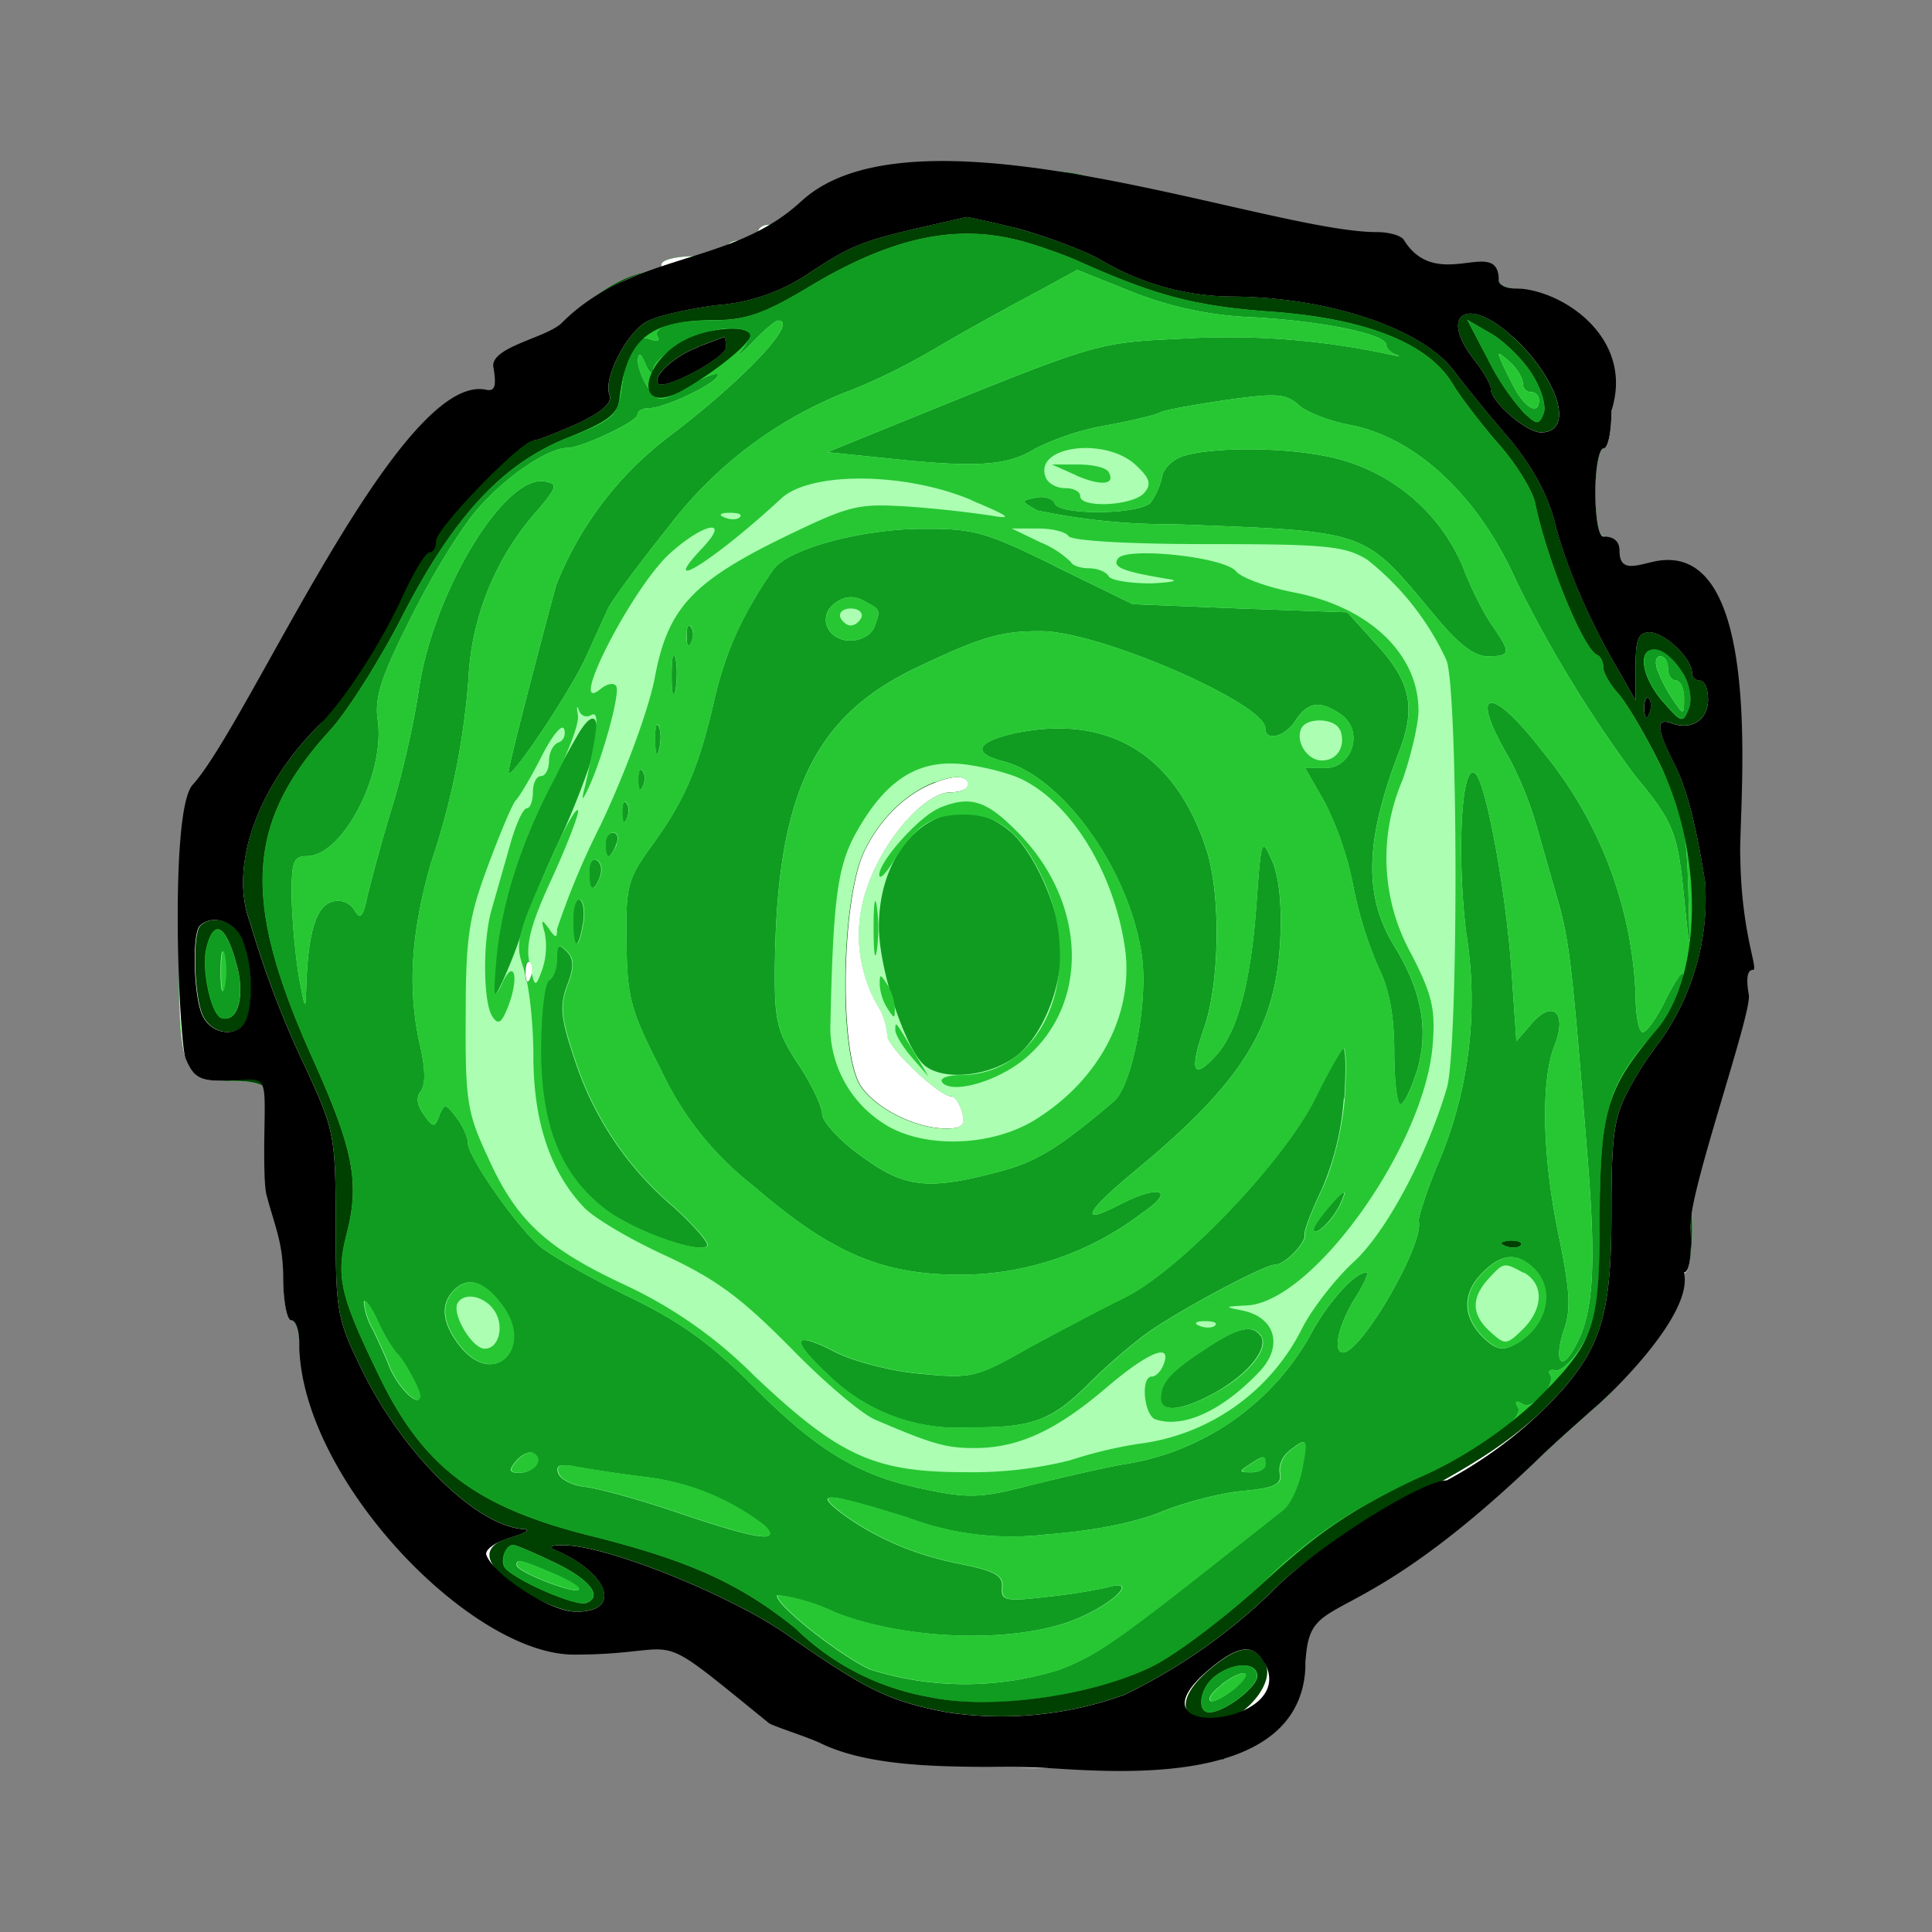 <svg xmlns="http://www.w3.org/2000/svg" xmlns:xlink="http://www.w3.org/1999/xlink" width="24" height="24" viewBox="0 0 24 24"><rect x="0" y="0" width="24" height="24" fill="#808080" stroke="none"/><g fill="none"><path fill="#109C21" d="M10.642 2.16c-.117.023-.223.082-.223.135s-.083.094-.177.094c-.1 0-.247.088-.323.2c-.077.106-.224.194-.324.194c-.094 0-.176.047-.176.1c0 .059-.089.1-.2.1s-.2.047-.2.1c0 .059-.177.1-.4.1c-.218 0-.4.047-.4.1c0 .059-.065.1-.147.1c-.4 0-1.212.635-1.424 1.118c-.07.147-.182.276-.253.276c-.165 0-.877.641-.877.783a.104.104 0 0 1-.1.105c-.058 0-.1.071-.1.153c0 .083-.047.147-.1.147c-.058 0-.1.071-.1.148c0 .082-.047.152-.1.152c-.058 0-.1.077-.1.177c0 .094-.088.235-.2.318c-.111.082-.2.223-.2.323c0 .094-.047.177-.1.177c-.058 0-.1.064-.1.147c0 .24-.217.559-.723 1.064c-.265.265-.477.524-.477.583s-.047.076-.1.041c-.058-.03-.1.018-.1.112c0 .088-.076.235-.176.33c-.4.364-.465.629-.506 2c-.047 1.676.018 1.882.588 1.882c.665 0 .706.105.706 1.647c-.012.835.024 1.335.088 1.335c.06 0 .1.135.1.3s.047.294.1.294c.06 0 .1.141.1.306c0 .159.047.294.1.294c.06 0 .1.088.1.2s.047.2.1.2c.06 0 .1.065.1.147c0 .083.048.153.1.153c.06 0 .1.06.1.141c0 .189 1.471 1.648 1.653 1.648c.083 0 .148.04.148.1c0 .052.088.1.2.1c.111 0 .2.04.2.094c0 .059.194.1.429.1c.435 0 .97-.177.97-.324c0-.047.1.012.218.118c.118.118.277.206.353.206c.07 0 .13.047.13.1c0 .059.082.1.176.1c.1 0 .247.088.324.2c.076.106.211.2.3.2c.088 0 .223.088.3.2c.076.106.223.194.323.194c.094 0 .177.047.177.1c0 .059.088.1.194.1s.206.059.235.123c.03.095.553.124 2.17.124c1.618 0 2.142-.03 2.177-.118a.21.21 0 0 1 .183-.13c.082 0 .306-.152.494-.34c.306-.306.347-.412.347-.853c0-.512.147-.794.423-.794c.07 0 .2-.089.277-.2c.076-.106.223-.195.323-.195c.095 0 .177-.047.177-.1c0-.058.088-.1.2-.1s.2-.04.2-.088s.135-.141.3-.212c.165-.07.3-.164.3-.211s.07-.089.153-.089s.306-.14.488-.323a18 18 0 0 1 .741-.67c.23-.189.412-.412.412-.5c0-.083.094-.213.206-.295c.112-.076.2-.223.2-.318c0-.1.047-.176.1-.176c.059 0 .1-.094.1-.2c0-.112.047-.2.1-.2c.059 0 .1-.235.1-.53c0-.388-.053-.582-.2-.74c-.206-.218-.276-.718-.1-.718c.059 0 .1-.07.1-.16c0-.093.088-.235.188-.329c.106-.088.294-.353.412-.582c.206-.394.218-.512.177-2.43c-.03-1.688-.065-2.07-.218-2.34c-.094-.177-.218-.324-.265-.324c-.053 0-.094-.088-.094-.194q.001-.202-.2-.2c-.112 0-.2-.053-.2-.112c0-.065-.118-.094-.3-.065c-.259.035-.3.012-.3-.188c0-.13-.047-.235-.1-.235c-.059 0-.1-.242-.1-.547c0-.295.047-.542.1-.542c.059 0 .1-.247.1-.547c0-.306-.047-.547-.1-.547a.1.1 0 0 1-.094-.066a.1.1 0 0 1-.006-.04c0-.159-.47-.588-.647-.588c-.082 0-.153-.047-.153-.106c0-.053-.088-.094-.2-.094s-.2-.047-.2-.1c0-.059-.265-.1-.6-.1s-.6-.047-.6-.1c0-.059-.206-.1-.459-.1c-.247 0-.547-.047-.659-.112c-.147-.076-.235-.076-.312 0c-.235.236-1.164.036-1.482-.312c-.088-.094-.212-.176-.276-.176s-.212-.082-.324-.182a1.3 1.3 0 0 0-.57-.247c-.406-.071-2.336-.06-2.695.005"/><path fill="#ACFEB2" d="M10.642 2.16c-.118.023-.224.082-.224.135s-.082.094-.176.094c-.1 0-.247.088-.324.2c-.076.106-.223.194-.323.194c-.094 0-.177.047-.177.1c0 .059-.088.1-.2.1s-.2.047-.2.1c0 .059-.176.1-.4.1c-.217 0-.4.047-.4.1c0 .059-.065.1-.147.1c-.4 0-1.212.635-1.423 1.118c-.071.147-.177.27-.236.27s-.164.06-.235.124c-.07.07-.247.217-.394.323c-.147.112-.265.253-.265.324c0 .07-.047.123-.1.123c-.059 0-.1.071-.1.153c0 .083-.047.147-.1.147c-.059 0-.1.071-.1.148c0 .082-.047.152-.1.152c-.059 0-.1.077-.1.177c0 .094-.088.235-.2.318c-.112.082-.2.194-.2.253c0 .276-.47 1.029-.912 1.458a2.3 2.3 0 0 0-.488.583c0 .059-.047.076-.1.041c-.059-.03-.1.03-.1.135c0 .112-.035.212-.076.236c-.048.011-.189.188-.324.376c-.23.318-.247.453-.282 1.688c-.047 1.683.023 1.895.588 1.895c.665 0 .706.1.706 1.635c-.012.841.023 1.341.088 1.341c.059 0 .1.135.1.3s.047.294.1.294c.059 0 .1.13.1.282c0 .16.082.336.2.412c.13.1.159.17.082.218c-.064.041-.029.094.106.135c.136.041.212.147.212.3c0 .265 1.4 1.742 1.653 1.742c.082 0 .147.04.147.1c0 .052.088.1.2.1s.2.04.2.094c0 .059.206.1.453.1c.43 0 .818-.136.97-.347c.048-.06.077-.053.077.023c0 .07.094.13.206.13c.118 0 .177.04.147.094c-.035.059 0 .1.094.1c.083 0 .153.047.153.1c0 .059.088.1.2.1s.2.047.2.1c0 .059.083.1.177.1c.1 0 .247.088.323.2c.077.105.23.2.33.2s.152.04.117.094c-.03.059.012.1.094.1c.089 0 .16.047.16.1c0 .059.088.1.193.1s.206.059.236.123c.058.189 4.047.177 4.165-.011c.07-.118.088-.118.135 0c.041.1.059.1.059.011c.006-.064.082-.117.164-.117c.083 0 .312-.16.5-.353c.306-.3.347-.4.347-.853c0-.4.047-.56.212-.7c.118-.1.26-.153.318-.118c.059.035.07.012.03-.059c-.042-.059-.007-.111.088-.111c.082 0 .152-.042.152-.1c0-.053.1-.1.224-.1c.182 0 .2-.018.076-.095c-.117-.076-.07-.1.177-.1c.176 0 .323-.04.323-.088s.136-.141.3-.212c.165-.07.3-.164.3-.211s.071-.089.153-.089c.083 0 .306-.14.489-.323a18 18 0 0 1 .74-.67c.23-.189.413-.412.413-.5c0-.083.094-.213.206-.295c.111-.076.2-.223.2-.318c0-.1.047-.176.1-.176c.058 0 .1-.094.1-.2c0-.112.047-.2.1-.2c.058 0 .1-.235.1-.53c0-.388-.053-.582-.2-.74c-.206-.218-.277-.718-.1-.718c.058 0 .1-.07.1-.16c0-.093.088-.235.188-.329c.106-.088.294-.353.412-.582c.206-.394.217-.512.176-2.43c-.035-2.082-.076-2.276-.506-2.705c-.094-.095-.141-.218-.106-.277c.036-.059.018-.082-.04-.041c-.06.035-.177-.006-.271-.094a.47.47 0 0 0-.412-.118c-.2.041-.241.012-.241-.188c0-.13-.047-.235-.1-.235c-.06 0-.1-.242-.1-.547c0-.295.047-.542.1-.542c.058 0 .1-.247.1-.547c0-.306-.047-.547-.1-.547a.1.1 0 0 1-.073-.031a.1.1 0 0 1-.027-.075c0-.159-.471-.588-.647-.588c-.083 0-.154-.047-.154-.106c0-.053-.088-.094-.2-.094c-.111 0-.2-.047-.2-.1c0-.059-.264-.1-.6-.1s-.6-.047-.6-.1c0-.059-.205-.1-.458-.1c-.248 0-.547-.047-.66-.112c-.146-.076-.235-.076-.311 0c-.235.236-1.165.036-1.482-.312c-.089-.094-.212-.176-.277-.176s-.212-.082-.324-.182a1.3 1.3 0 0 0-.57-.247c-.406-.071-2.335-.06-2.694.005m2.03.829c.217.059.529.17.694.241c.994.447 1.47.57 2.411.641c1.188.083 1.97.394 2.27.9c.1.165.36.506.577.753c.218.247.412.57.448.724c.14.694.594 1.812.77 1.888c.041.018.077.088.077.153c0 .07.082.212.176.318c.1.106.33.494.512.864c.294.589.34.789.365 1.542c.023.864.023.864-.048.176c-.082-.853-.129-.97-.623-1.565a15.7 15.7 0 0 1-1.465-2.406c-.47-1.058-1.253-1.788-2.076-1.94c-.247-.048-.53-.154-.63-.248c-.159-.141-.282-.147-.906-.059c-.4.06-.764.124-.812.153c-.047.03-.34.1-.664.16a3.2 3.2 0 0 0-.894.293c-.342.212-.724.236-1.83.118l-.747-.077l.941-.382c2.465-1 2.395-.976 3.5-1.03a9.5 9.5 0 0 1 2.553.2c.106.024.142.024.071 0c-.065-.023-.123-.082-.123-.123c0-.13-.789-.294-1.66-.341a4.5 4.5 0 0 1-1.488-.312l-.688-.276l-.606.329c-.335.177-.859.47-1.159.647a8 8 0 0 1-1 .5a5.15 5.15 0 0 0-2.306 1.706c-.353.441-.706.912-.764 1.035l-.265.583c-.188.423-.965 1.582-.965 1.441c0-.082.253-1.065.588-2.318a4.3 4.3 0 0 1 1.442-1.882c.894-.683 1.588-1.412 1.317-1.412c-.03 0-.176.118-.323.277c-.153.152-.218.205-.147.117c.182-.241.153-.294-.153-.294c-.318 0-.918.33-.93.518c0 .064-.047.035-.094-.077q-.087-.21-.094-.04c0 .081.059.234.13.34c.135.177.147.177.5-.03c.2-.117.364-.176.364-.134c0 .094-.653.411-.853.411c-.082 0-.147.036-.147.083c0 .082-.694.411-.87.411c-.236 0-.753.348-1.1.742c-.212.235-.589.853-.842 1.364c-.376.747-.459 1-.411 1.295c.082.67-.442 1.67-.883 1.67c-.17 0-.194.077-.188.53c.006.282.047.717.088.964c.083.442.083.442.094.089c.024-.642.124-.965.324-1.018a.24.24 0 0 1 .276.112c.07.117.106.076.16-.189a23 23 0 0 1 .3-1.082c.129-.412.282-1.082.34-1.494c.183-1.206 1.07-2.665 1.565-2.565c.159.03.147.065-.07.33a3.4 3.4 0 0 0-.883 2.14a9.3 9.3 0 0 1-.465 2.271c-.253.883-.294 1.589-.129 2.289c.059.27.065.47 0 .547c-.059.07-.041.176.041.288c.118.165.135.165.194.006c.06-.147.077-.147.206.024c.083.105.147.247.147.323c.006.176.588 1.012.888 1.276c.136.118.636.4 1.106.63c.647.312 1.018.582 1.53 1.094c.812.824 1.335 1.136 2.153 1.3c.547.118.712.106 1.3-.047c.376-.094.888-.212 1.147-.259a3.22 3.22 0 0 0 2.33-1.588c.211-.406.558-.8.711-.8c.03 0-.035.153-.153.335c-.2.324-.27.66-.14.66c.229 0 1.01-1.348.94-1.63c-.006-.047.095-.371.236-.706c.39-.908.512-1.908.353-2.883c-.118-.964-.06-2.14.117-1.97c.136.14.377 1.459.447 2.447l.06.876l.193-.223c.26-.3.441-.13.283.27c-.177.441-.153 1.383.047 2.353c.141.683.159.93.07 1.177c-.117.347-.058.53.094.288c.265-.412.312-.959.2-2.382c-.188-2.371-.229-2.718-.358-3.183l-.277-.97a4.5 4.5 0 0 0-.341-.848c-.512-.864-.241-.929.4-.1a5.08 5.08 0 0 1 1.17 3.048c0 .253.042.458.089.458s.182-.188.294-.423c.118-.235.212-.359.212-.294c.006.176-.177.518-.394.765c-.542.6-.636.94-.647 2.235c0 1.082-.03 1.294-.212 1.594c-.118.194-.265.335-.336.324c-.064-.018-.1.006-.07.047c.082.135-.212.453-.341.37c-.077-.047-.1-.035-.06.035c.1.154-.464.542-1.434.989a5.8 5.8 0 0 0-1.724 1.194c-.476.441-1.112.918-1.4 1.059c-.765.359-2.006.53-2.747.365a3.15 3.15 0 0 1-1.665-.853c-.682-.553-1.318-.842-2.512-1.142c-1.453-.358-2.118-.858-2.67-2.011c-.483-.995-.53-1.218-.395-1.753c.165-.642.083-1.053-.435-2.2c-.87-1.942-.824-2.906.235-4.06c.212-.235.606-.858.877-1.382c.647-1.265 1.247-1.918 2.059-2.241c.594-.235.63-.27.682-.635c.065-.483.177-.66.359-.589c.082.03.118.018.088-.03c-.076-.128.2-.21.724-.21c.364 0 .606-.09 1.14-.407c1.024-.617 1.825-.794 2.63-.582zm6.364 1.665c.112.176.177.394.141.482c-.058.147-.082.147-.247-.006a3 3 0 0 1-.447-.665l-.259-.494l.306.177c.165.1.394.323.506.506m-.418-.253c0 .023.071.182.16.353c.146.306.34.423.34.217a.1.1 0 0 0-.1-.1c-.058 0-.1-.047-.1-.106s-.064-.176-.147-.253c-.088-.082-.152-.129-.152-.111m-1.94 1.317a2.32 2.32 0 0 1 1.488 1.312c.1.265.264.594.37.741c.235.342.235.383-.059.383c-.17 0-.37-.16-.67-.524c-.883-1.059-.783-1.023-3.224-1.117a8 8 0 0 1-1.7-.171c-.206-.118-.206-.118-.018-.159c.106-.023.212.012.236.07c.047.154 1.064.142 1.194-.011a.9.9 0 0 0 .141-.324c.018-.105.147-.223.282-.258c.442-.124 1.453-.095 1.96.058m-3.571 1.318l.964.47l1.33.054l1.335.047l.335.37c.453.483.524.806.306 1.365c-.423 1.106-.44 1.788-.058 2.412c.34.553.429 1.035.288 1.53c-.077.24-.165.435-.212.435c-.041 0-.076-.294-.076-.647c0-.447-.06-.783-.2-1.06a5 5 0 0 1-.312-1.017a4 4 0 0 0-.353-1.03l-.242-.423h.248c.34 0 .482-.459.206-.659c-.26-.188-.424-.164-.571.065c-.13.206-.377.27-.377.1c0-.306-2.035-1.194-2.77-1.206c-.506-.006-.753.065-1.6.47c-1.271.618-1.718 1.612-1.724 3.818c0 .553.035.706.294 1.095c.165.247.294.523.294.617c.006.094.218.33.483.518c.535.394.823.43 1.676.206c.494-.124.77-.294 1.465-.883c.224-.194.418-1.188.353-1.764c-.13-1.06-.97-2.265-1.724-2.46c-.394-.1-.34-.24.124-.346c1.188-.253 2.024.264 2.406 1.47c.17.565.153 1.624-.035 2.177c-.189.547-.142.665.135.364c.276-.294.441-.911.512-1.888c.059-.823.064-.841.2-.53c.088.213.117.571.094 1c-.06 1.083-.488 1.754-1.812 2.848c-.618.512-.688.676-.183.412c.506-.259.707-.183.277.106a3.72 3.72 0 0 1-2.253.764c-.976 0-1.6-.264-2.582-1.111a3.9 3.9 0 0 1-1.136-1.43c-.376-.735-.423-.894-.43-1.576c-.01-.706.007-.789.313-1.212c.411-.565.588-.977.782-1.83c.135-.576.335-1.03.724-1.594c.164-.253 1.052-.5 1.805-.512c.695-.006.806.024 1.707.465zm-2.73.453c-.23.165-.106.47.188.47c.13 0 .26-.076.294-.164c.083-.218.083-.218-.129-.33c-.13-.07-.235-.058-.353.024M8.59 7.97c-.036.083-.059.06-.059-.058c-.006-.106.018-.165.047-.13c.035.035.041.118.012.188m-.2.606c-.024.118-.047.041-.047-.176c0-.218.017-.318.047-.224c.023.094.023.27 0 .4m12.518-.217c.088.153.117.335.07.447c-.07.176-.088.176-.317-.088c-.288-.33-.324-.695-.07-.648c.093.018.234.147.317.295zm-.318-.036c.035.1.118.265.194.371c.13.194.136.194.136-.024c0-.117-.047-.217-.1-.217c-.06 0-.1-.07-.1-.153s-.042-.147-.095-.147c-.058 0-.07.076-.035.176zM7.32 9.52a10 10 0 0 1-.395.97c-.153.33-.341.777-.412.994a6 6 0 0 1-.264.694c-.136.289-.142.277-.089-.27c.089-.853.4-1.712 1.006-2.76c.241-.423.33-.205.153.372m.87-.2c-.03.1-.047.04-.053-.118c0-.17.023-.247.047-.177c.03.06.03.2 0 .295zm-.2.44c-.036.083-.06.06-.06-.058c-.005-.106.019-.165.048-.13c.035.036.041.118.012.189m-.2.4c-.036.083-.06.06-.06-.058c-.005-.106.019-.165.048-.13c.035.03.041.118.012.189m4.765.171c.247.212.523.765.606 1.236c.1.53-.177 1.294-.553 1.564c-.353.253-.93.294-1.142.083c-.24-.241-.547-1.194-.547-1.706c0-1.136.918-1.794 1.636-1.177m-4.9.16c-.03.082-.077.146-.095.146c-.023 0-.04-.064-.04-.147s.04-.147.093-.147c.06 0 .077.065.041.147m-.2.4c-.083.205-.136.181-.136-.06c0-.111.041-.176.094-.147c.06.036.07.13.041.206m-.212.587c-.06.348-.124.318-.124-.047c0-.17.041-.282.088-.253c.047.03.06.165.036.306zm-4.312.465c.123.406.035.765-.177.706c-.13-.035-.259-.618-.188-.882c.088-.353.235-.283.365.176m-.188.136c0 .223.023.293.047.176a1.1 1.1 0 0 0 0-.4c-.03-.094-.047.006-.047.224m4.306.158c-.095.247-.083.412.088.912c.23.72.658 1.36 1.235 1.847c.259.236.447.453.412.482c-.106.106-.977-.211-1.306-.488c-.53-.43-.759-1.03-.759-1.959c0-.435.047-.817.1-.853c.059-.029.1-.152.1-.27c0-.17.024-.188.118-.094s.1.194.012.423m9.647 1.412a3.5 3.5 0 0 1-.27 1.118c-.13.27-.23.53-.218.576c.017.094-.242.365-.36.365c-.14 0-1.258.6-1.629.876a7 7 0 0 0-.664.577c-.477.482-.718.576-1.489.57a2.3 2.3 0 0 1-1.8-.676c-.459-.43-.411-.53.124-.253c.223.112.694.235 1.059.265c.623.059.682.047 1.335-.324c.377-.206.912-.488 1.188-.623c.688-.341 1.971-1.683 2.365-2.471c.17-.347.33-.623.353-.623c.03 0 .035.276.012.623zm-.07 1.353c-.107.2-.306.37-.306.265c0-.059.323-.453.376-.453c.017 0-.018.088-.07.194zm2.076.476c.07.03.159.024.188-.005c.035-.036-.023-.06-.13-.06c-.117.012-.14.036-.058.065m-.282.33c-.253.253-.253.541 0 .8c.164.159.247.176.4.094c.388-.206.511-.67.24-.941c-.211-.206-.4-.194-.64.047m-12.777.218c-.183.182-.147.435.1.729c.417.476.882-.023.5-.535c-.224-.306-.43-.37-.6-.194m-1.118.159c0 .064.035.2.088.294c.053.1.153.317.224.494c.111.276.382.53.382.364c0-.076-.218-.476-.294-.529a2 2 0 0 1-.235-.406c-.089-.188-.165-.288-.17-.218zm11.141.411c.095.159-.158.47-.552.694c-.418.236-.695.265-.695.083c0-.194.118-.33.542-.606c.411-.277.605-.324.705-.165zm.353 1.43c-.088.059-.14.194-.117.282c.023.13-.07.177-.453.212c-.265.023-.73.141-1.03.265c-.352.14-.864.235-1.417.276c-.581.07-1.17 0-1.718-.206c-1-.312-1.176-.33-.853-.076c.412.311.918.535 1.488.647c.442.088.547.147.53.294c-.012.165.047.176.553.117a7 7 0 0 0 .753-.117c.4-.118.088.2-.388.394c-.748.306-2.118.265-3-.088a2.4 2.4 0 0 0-.707-.212c-.076.077.742.735 1.147.924a3.9 3.9 0 0 0 2.365 0c.46-.177.706-.353 2.1-1.453l.665-.524c.088-.065.194-.294.235-.494c.077-.412.071-.418-.159-.241zm-9.6.117c-.1.118-.094.153.03.153c.188 0 .311-.164.182-.241c-.047-.035-.147.012-.212.088m9.1.053c-.13.083-.123.094.024.094c.1 0 .176-.04.176-.094c0-.123-.011-.123-.2 0m-8.582.106c.03.077.176.153.341.17c.159.018.682.16 1.159.324c.976.33 1.282.377 1.059.153a3 3 0 0 0-1.47-.6a18 18 0 0 1-.836-.123c-.23-.047-.288-.03-.253.076m-.077 1.094c.46.212.642.436.424.518c-.118.047-.824-.253-1-.424c-.083-.076-.012-.3.094-.3c.023 0 .241.089.482.206m-.44.047c0 .083.71.36.77.306c.03-.03-.118-.117-.324-.206c-.412-.176-.447-.176-.447-.1m9.2 1.377c0 .141-.412.453-.595.453c-.17 0-.117-.312.07-.453c.23-.177.524-.177.524 0m-.442.112c-.106.076-.17.164-.14.194c.028.03.158-.035.293-.141c.27-.23.136-.277-.153-.06z"/><path fill="#26C733" d="M10.642 2.16c-.118.023-.224.082-.224.135s-.082.094-.176.094c-.1 0-.247.088-.324.2c-.076.106-.223.194-.323.194c-.094 0-.177.047-.177.1c0 .059-.088.1-.2.1s-.2.047-.2.1c0 .059-.176.1-.4.1c-.217 0-.4.047-.4.1c0 .059-.065.1-.147.1c-.4 0-1.212.635-1.423 1.118c-.071.147-.177.27-.236.27s-.164.06-.235.124c-.07.07-.247.217-.394.323c-.147.112-.265.253-.265.324c0 .07-.047.123-.1.123c-.059 0-.1.071-.1.153c0 .083-.047.147-.1.147c-.059 0-.1.071-.1.148c0 .082-.047.152-.1.152c-.059 0-.1.077-.1.177c0 .094-.088.235-.2.318c-.112.082-.2.194-.2.253c0 .276-.47 1.029-.912 1.458a2.3 2.3 0 0 0-.488.583c0 .059-.047.076-.1.041c-.059-.03-.1.03-.1.135c0 .112-.035.212-.076.236c-.048.011-.189.188-.324.376c-.23.318-.247.453-.282 1.688c-.047 1.683.023 1.895.588 1.895c.665 0 .706.1.706 1.635c-.012.841.023 1.341.088 1.341c.059 0 .1.135.1.3s.047.294.1.294c.059 0 .1.13.1.282c0 .16.082.336.2.412c.13.1.159.17.082.218c-.064.041-.029.094.106.135c.136.041.212.147.212.3c0 .265 1.4 1.742 1.653 1.742c.082 0 .147.04.147.1c0 .052.088.1.2.1s.2.04.2.094c0 .059.206.1.453.1c.43 0 .818-.136.97-.347c.048-.06.077-.053.077.023c0 .07.094.13.206.13c.118 0 .177.04.147.094c-.035.059 0 .1.094.1c.083 0 .153.047.153.1c0 .059.088.1.2.1s.2.047.2.1c0 .059.083.1.177.1c.1 0 .247.088.323.2c.077.105.23.2.33.2s.152.04.117.094c-.03.059.012.1.094.1c.089 0 .16.047.16.1c0 .059.088.1.193.1s.206.059.236.123c.058.189 4.047.177 4.165-.011c.07-.118.088-.118.135 0c.041.1.059.1.059.011c.006-.064.082-.117.164-.117c.083 0 .312-.16.5-.353c.306-.3.347-.4.347-.853c0-.4.047-.56.212-.7c.118-.1.26-.153.318-.118c.059.035.07.012.03-.059c-.042-.059-.007-.111.088-.111c.082 0 .152-.042.152-.1c0-.053.1-.1.224-.1c.182 0 .2-.018.076-.095c-.117-.076-.07-.1.177-.1c.176 0 .323-.04.323-.088s.136-.141.3-.212c.165-.07.3-.164.3-.211s.071-.089.153-.089c.083 0 .306-.14.489-.323a18 18 0 0 1 .74-.67c.23-.189.413-.412.413-.5c0-.083.094-.213.206-.295c.111-.076.2-.223.2-.318c0-.1.047-.176.1-.176c.058 0 .1-.094.1-.2c0-.112.047-.2.1-.2c.058 0 .1-.235.1-.53c0-.388-.053-.582-.2-.74c-.206-.218-.277-.718-.1-.718c.058 0 .1-.07.1-.16c0-.093.088-.235.188-.329c.106-.088.294-.353.412-.582c.206-.394.217-.512.176-2.43c-.035-2.082-.076-2.276-.506-2.705c-.094-.095-.141-.218-.106-.277c.036-.059.018-.082-.04-.041c-.06.035-.177-.006-.271-.094a.47.47 0 0 0-.412-.118c-.2.041-.241.012-.241-.188c0-.13-.047-.235-.1-.235c-.06 0-.1-.242-.1-.547c0-.295.047-.542.1-.542c.058 0 .1-.247.1-.547c0-.306-.047-.547-.1-.547a.1.1 0 0 1-.073-.031a.1.1 0 0 1-.027-.075c0-.159-.471-.588-.647-.588c-.083 0-.154-.047-.154-.106c0-.053-.088-.094-.2-.094c-.111 0-.2-.047-.2-.1c0-.059-.264-.1-.6-.1s-.6-.047-.6-.1c0-.059-.205-.1-.458-.1c-.248 0-.547-.047-.66-.112c-.146-.076-.235-.076-.311 0c-.235.236-1.165.036-1.482-.312c-.089-.094-.212-.176-.277-.176s-.212-.082-.324-.182a1.3 1.3 0 0 0-.57-.247c-.406-.071-2.335-.06-2.694.005m2.03.829c.217.059.529.17.694.241c.994.447 1.47.57 2.411.641c1.188.083 1.97.394 2.27.9c.1.165.36.506.577.753c.218.247.412.57.448.724c.14.694.594 1.812.77 1.888c.041.018.077.088.077.153c0 .07.082.212.176.318c.1.106.33.494.512.864c.294.589.34.789.365 1.542c.023.864.023.864-.048.176c-.082-.853-.129-.97-.623-1.565a15.7 15.7 0 0 1-1.465-2.406c-.47-1.058-1.253-1.788-2.076-1.94c-.247-.048-.53-.154-.63-.248c-.159-.141-.282-.147-.906-.059c-.4.06-.764.124-.812.153c-.047.03-.34.1-.664.16a3.2 3.2 0 0 0-.894.293c-.342.212-.724.236-1.83.118l-.747-.077l.941-.382c2.465-1 2.395-.976 3.5-1.03a9.5 9.5 0 0 1 2.553.2c.106.024.142.024.071 0c-.065-.023-.123-.082-.123-.123c0-.13-.789-.294-1.66-.341a4.5 4.5 0 0 1-1.488-.312l-.688-.276l-.606.329c-.335.177-.859.47-1.159.647a8 8 0 0 1-1 .5a5.15 5.15 0 0 0-2.306 1.706c-.353.441-.706.912-.764 1.035l-.265.583c-.188.423-.965 1.582-.965 1.441c0-.082.253-1.065.588-2.318a4.3 4.3 0 0 1 1.442-1.882c.894-.683 1.588-1.412 1.317-1.412c-.03 0-.176.118-.323.277c-.153.152-.218.205-.147.117c.182-.241.153-.294-.153-.294c-.318 0-.918.33-.93.518c0 .064-.047.035-.094-.077q-.087-.21-.094-.04c0 .081.059.234.13.34c.135.177.147.177.5-.03c.2-.117.364-.176.364-.134c0 .094-.653.411-.853.411c-.082 0-.147.036-.147.083c0 .082-.694.411-.87.411c-.236 0-.753.348-1.1.742c-.212.235-.589.853-.842 1.364c-.376.747-.459 1-.411 1.295c.082.67-.442 1.67-.883 1.67c-.17 0-.194.077-.188.53c.006.282.047.717.088.964c.083.442.083.442.094.089c.024-.642.124-.965.324-1.018a.24.24 0 0 1 .276.112c.07.117.106.076.16-.189a23 23 0 0 1 .3-1.082c.129-.412.282-1.082.34-1.494c.183-1.206 1.07-2.665 1.565-2.565c.159.03.147.065-.07.33a3.4 3.4 0 0 0-.883 2.14a9.3 9.3 0 0 1-.465 2.271c-.253.883-.294 1.589-.129 2.289c.059.27.065.47 0 .547c-.059.07-.041.176.041.288c.118.165.135.165.194.006c.06-.147.077-.147.206.024c.083.105.147.247.147.323c.006.176.588 1.012.888 1.276c.136.118.636.4 1.106.63c.647.312 1.018.582 1.53 1.094c.812.824 1.335 1.136 2.153 1.3c.547.118.712.106 1.3-.047c.376-.094.888-.212 1.147-.259a3.22 3.22 0 0 0 2.33-1.588c.211-.406.558-.8.711-.8c.03 0-.035.153-.153.335c-.2.324-.27.66-.14.66c.229 0 1.01-1.348.94-1.63c-.006-.047.095-.371.236-.706c.39-.908.512-1.908.353-2.883c-.118-.964-.06-2.14.117-1.97c.136.14.377 1.459.447 2.447l.06.876l.193-.223c.26-.3.441-.13.283.27c-.177.441-.153 1.383.047 2.353c.141.683.159.93.07 1.177c-.117.347-.058.53.094.288c.265-.412.312-.959.2-2.382c-.188-2.371-.229-2.718-.358-3.183l-.277-.97a4.5 4.5 0 0 0-.341-.848c-.512-.864-.241-.929.4-.1a5.08 5.08 0 0 1 1.17 3.048c0 .253.042.458.089.458s.182-.188.294-.423c.118-.235.212-.359.212-.294c.006.176-.177.518-.394.765c-.542.6-.636.94-.647 2.235c0 1.082-.03 1.294-.212 1.594c-.118.194-.265.335-.336.324c-.064-.018-.1.006-.07.047c.082.135-.212.453-.341.37c-.077-.047-.1-.035-.06.035c.1.154-.464.542-1.434.989a5.8 5.8 0 0 0-1.724 1.194c-.476.441-1.112.918-1.4 1.059c-.765.359-2.006.53-2.747.365a3.15 3.15 0 0 1-1.665-.853c-.682-.553-1.318-.842-2.512-1.142c-1.453-.358-2.118-.858-2.67-2.011c-.483-.995-.53-1.218-.395-1.753c.165-.642.083-1.053-.435-2.2c-.87-1.942-.824-2.906.235-4.06c.212-.235.606-.858.877-1.382c.647-1.265 1.247-1.918 2.059-2.241c.594-.235.63-.27.682-.635c.065-.483.177-.66.359-.589c.082.03.118.018.088-.03c-.076-.128.2-.21.724-.21c.364 0 .606-.09 1.14-.407c1.024-.617 1.825-.794 2.63-.582zm6.364 1.665c.112.176.177.394.141.482c-.058.147-.082.147-.247-.006a3 3 0 0 1-.447-.665l-.259-.494l.306.177c.165.1.394.323.506.506m-.418-.253c0 .023.071.182.16.353c.146.306.34.423.34.217a.1.1 0 0 0-.1-.1c-.058 0-.1-.047-.1-.106s-.064-.176-.147-.253c-.088-.082-.152-.129-.152-.111m-4.511 1.376c.176.165.2.236.106.347c-.136.16-.795.194-.795.041c0-.058-.082-.1-.188-.1s-.212-.058-.241-.135c-.153-.388.735-.506 1.118-.153m2.57-.059a2.32 2.32 0 0 1 1.489 1.312c.1.265.264.594.37.741c.235.342.235.383-.059.383c-.17 0-.37-.16-.67-.524c-.883-1.059-.783-1.023-3.224-1.117a8 8 0 0 1-1.7-.171c-.206-.118-.206-.118-.018-.159c.106-.023.212.012.236.07c.047.154 1.064.142 1.194-.011a.9.9 0 0 0 .141-.324c.018-.105.147-.223.282-.258c.442-.124 1.453-.095 1.96.058m-3.311.189c.311.135.5.117.4-.047c-.036-.053-.2-.089-.377-.089h-.324l.306.136zm-1.295.311c.465.195.518.236.247.189a14 14 0 0 0-1.023-.112c-.642-.041-.724-.024-1.553.376c-1.147.56-1.453.889-1.612 1.76c-.077.387-.353 1.146-.67 1.817q-.318.627-.542 1.294c0 .118-.018.118-.106-.012c-.088-.117-.094-.106-.047.06a.9.9 0 0 1-.03.452c-.087.236-.093.236-.158-.07c-.053-.236.012-.489.288-1.083c.194-.43.336-.8.312-.823c-.024-.024-.153.194-.282.488c-.489 1.076-.506 1.153-.389 1.488c.06.177.118.653.118 1.07q-.002 1.22.624 1.883c.117.13.582.406 1.023.606c.641.3.941.53 1.547 1.141c.412.424.883.824 1.053.895c.724.311.883.352 1.236.352c.529 0 .994-.206 1.617-.735c.536-.459.836-.582.73-.306c-.03.082-.095.153-.147.153c-.142 0-.1.47.04.53c.336.117.813-.089 1.283-.577c.318-.323.218-.694-.212-.776c-.217-.042-.205-.047.065-.06c.818-.035 2.212-1.982 2.312-3.235c.035-.435 0-.617-.265-1.13a2.45 2.45 0 0 1-.111-2.158c.111-.318.2-.706.2-.865c0-.706-.612-1.288-1.548-1.47c-.335-.065-.653-.183-.717-.26c-.141-.182-1.377-.311-1.47-.158c-.072.106.064.159.634.253c.136.018.042.041-.217.053c-.26 0-.5-.035-.53-.088c-.035-.06-.147-.1-.253-.1c-.1 0-.2-.036-.217-.077a1.2 1.2 0 0 0-.383-.247l-.353-.17h.324c.176 0 .347.04.382.094c.036.058.724.1 1.73.1c1.47 0 1.706.023 1.982.194c.421.332.758.76.983 1.247c.147.37.152 4.824.005 5.318c-.253.853-.764 1.812-1.176 2.176c-.212.2-.5.565-.624.812a2.63 2.63 0 0 1-2.03 1.43a5.4 5.4 0 0 0-.852.205a5 5 0 0 1-1.294.147c-1.136 0-1.565-.194-2.624-1.194a5.6 5.6 0 0 0-1.606-1.13c-.982-.458-1.353-.8-1.706-1.588c-.259-.553-.282-.705-.276-1.753c0-1 .041-1.235.282-1.882c.153-.412.306-.77.341-.8s.177-.265.312-.53c.135-.27.265-.429.288-.352c.024.07-.011.147-.07.164c-.065.024-.118.124-.118.23s-.047.188-.1.188c-.059 0-.1.094-.1.2c0 .112-.035.2-.076.2c-.047 0-.142.212-.212.47l-.218.765c-.117.371-.117 1.16 0 1.348c.077.117.118.088.206-.142c.135-.364.059-.588-.088-.253c-.1.206-.106.16-.065-.312c.065-.705.306-1.464.718-2.235c.176-.341.312-.694.294-.8c-.018-.1-.012-.13.012-.059c.023.071.094.095.153.06c.106-.06.082.176-.07.858c-.054.212-.048.224.034.053c.177-.377.4-1.188.347-1.27c-.029-.048-.117-.03-.194.035c-.43.353.377-1.236.853-1.677c.412-.376.77-.459.424-.088c-.588.618.112.188.965-.6c.364-.341 1.553-.33 2.376.023zm-2.882.206c-.03.036-.118.036-.188.006c-.083-.03-.06-.059.058-.059c.106 0 .165.018.13.053m3.918.612l.964.47l1.33.054l1.335.047l.335.37c.453.483.524.806.306 1.365c-.423 1.106-.44 1.788-.058 2.412c.34.553.429 1.035.288 1.53c-.077.24-.165.435-.212.435c-.041 0-.076-.294-.076-.647c0-.447-.06-.783-.2-1.06a5 5 0 0 1-.312-1.017a4 4 0 0 0-.353-1.03l-.242-.423h.248c.34 0 .482-.459.206-.659c-.26-.188-.424-.164-.571.065c-.13.206-.377.27-.377.1c0-.306-2.035-1.194-2.77-1.206c-.506-.006-.753.065-1.6.47c-1.271.618-1.718 1.612-1.724 3.818c0 .553.035.706.294 1.095c.165.247.294.523.294.617c.006.094.218.33.483.518c.535.394.823.43 1.676.206c.494-.124.77-.294 1.465-.883c.224-.194.418-1.188.353-1.764c-.13-1.06-.97-2.265-1.724-2.46c-.394-.1-.34-.24.124-.346c1.188-.253 2.024.264 2.406 1.47c.17.565.153 1.624-.035 2.177c-.189.547-.142.665.135.364c.276-.294.441-.911.512-1.888c.059-.823.064-.841.2-.53c.088.213.117.571.094 1c-.06 1.083-.488 1.754-1.812 2.848c-.618.512-.688.676-.183.412c.506-.259.707-.183.277.106a3.72 3.72 0 0 1-2.253.764c-.976 0-1.6-.264-2.582-1.111a3.9 3.9 0 0 1-1.136-1.43c-.376-.735-.423-.894-.43-1.576c-.01-.706.007-.789.313-1.212c.411-.565.588-.977.782-1.83c.135-.576.335-1.03.724-1.594c.164-.253 1.052-.5 1.805-.512c.695-.006.806.024 1.707.465zm-2.73.453c-.23.165-.106.47.188.47c.13 0 .26-.076.294-.164c.083-.218.083-.218-.129-.33c-.13-.07-.235-.058-.353.024m.324.177c-.024.058-.083.105-.136.105c-.047 0-.106-.047-.13-.105c-.017-.06.042-.106.13-.106c.094 0 .153.047.136.106m-2.118.305c-.03.083-.053.06-.059-.058c0-.106.024-.165.059-.13c.03.035.035.118 0 .188m-.194.606c-.024.118-.047.041-.047-.176c0-.218.017-.318.047-.224c.023.094.023.27 0 .4m12.518-.217c.088.153.117.335.07.447c-.07.176-.088.176-.317-.088c-.288-.33-.324-.695-.07-.648c.093.018.234.147.317.295zm-.318-.036c.035.1.118.265.194.371c.13.194.136.194.136-.024c0-.117-.047-.217-.1-.217c-.06 0-.1-.07-.1-.153s-.042-.147-.095-.147c-.058 0-.07.076-.035.176zm-12.4 1c-.03.094-.047.036-.053-.129c0-.165.023-.241.047-.176a.5.5 0 0 1 0 .3zm8.459-.253c.07.2-.035.377-.23.377c-.188 0-.34-.253-.247-.412c.089-.13.424-.106.471.035zm-3.93.624c.606.312 1.118 1.159 1.253 2.07c.118.807-.294 1.624-1.088 2.13c-.565.365-1.459.383-1.941.041a1.43 1.43 0 0 1-.63-1.147c.036-1.676.089-2.053.353-2.5c.37-.635.777-.87 1.353-.788c.247.035.56.117.7.194m-4.73.065c-.035.082-.058.058-.058-.06c-.006-.105.018-.164.047-.129c.035.036.041.118.012.189m3.63-.041c-.364.135-.694.453-.888.864c-.282.606-.312 2.494-.041 2.906c.188.282.682.53 1.065.53c.194 0 .235-.042.194-.2c-.03-.106-.088-.2-.136-.2c-.152 0-.794-.612-.794-.753a.9.9 0 0 0-.088-.318a1.76 1.76 0 0 1-.159-1.53c.2-.588.712-1.176 1.035-1.176c.118 0 .212-.041.212-.1c0-.106-.159-.118-.4-.023m-3.83.44c-.035.083-.058.06-.058-.058c-.006-.106.018-.165.047-.13c.035.03.041.118.012.189m3.871-.117c-.235.094-.74.653-.74.824c0 .07.082-.012.182-.177c.27-.435.47-.57.87-.57c.412 0 .688.211.941.717c.589 1.16.089 2.489-.947 2.518c-.206 0-.311.041-.258.1c.14.135.682-.024 1.017-.3c.806-.67.777-1.918-.059-2.788c-.411-.424-.606-.489-1-.33zm-4 .447c-.035.082-.082.147-.1.147c-.023 0-.04-.064-.04-.147s.04-.147.093-.147c.06 0 .077.065.041.147zm-.206.4c-.082.206-.135.183-.135-.059c0-.111.041-.176.094-.147c.06.036.07.13.041.206m3.395.647c0 .294.017.418.04.27a2 2 0 0 0 0-.546c-.023-.153-.04-.03-.04.27zm-3.606-.059c-.06.348-.124.318-.124-.047c0-.17.041-.282.088-.253c.047.03.06.165.036.306zm-4.312.465c.123.406.035.765-.177.706c-.13-.035-.259-.618-.188-.882c.088-.353.235-.283.365.176m-.188.136c0 .223.023.293.047.176a1.1 1.1 0 0 0 0-.4c-.03-.094-.047.006-.047.224m4.306.158c-.095.247-.083.412.088.912c.23.72.658 1.36 1.235 1.847c.259.236.447.453.412.482c-.106.106-.977-.211-1.306-.488c-.53-.43-.759-1.03-.759-1.959c0-.435.047-.817.1-.853c.059-.029.1-.152.1-.27c0-.17.024-.188.118-.094s.1.194.012.423m3.876-.006a.64.64 0 0 0 .094.294c.088.136.094.136.094 0a.64.64 0 0 0-.094-.294c-.088-.135-.094-.135-.094 0m.194.565c0 .059.094.212.206.341l.206.236l-.176-.295c-.236-.394-.236-.4-.236-.282m5.583.853c-.03.365-.141.824-.277 1.118c-.13.27-.23.53-.217.576c.017.094-.242.365-.36.365c-.14 0-1.258.6-1.629.876a7 7 0 0 0-.664.577c-.477.482-.718.576-1.489.57a2.3 2.3 0 0 1-1.8-.676c-.459-.43-.411-.53.124-.253c.223.112.694.235 1.059.265c.623.059.682.047 1.335-.324c.377-.206.912-.488 1.188-.623c.688-.341 1.971-1.683 2.365-2.471c.17-.347.33-.623.353-.623c.03 0 .035.276.012.623m-.077 1.353c-.105.2-.305.37-.305.265c0-.059.323-.453.376-.453c.017 0-.018.088-.07.194zm2.077.476c.07.03.159.024.188-.005c.035-.036-.023-.06-.13-.06c-.117.012-.14.036-.058.065m-.282.33c-.253.253-.253.541 0 .8c.164.159.247.176.4.094c.388-.206.511-.67.24-.941c-.211-.206-.4-.194-.64.047m.505 0c.253.141.248.447-.011.706c-.2.194-.218.2-.4.035c-.236-.212-.247-.417-.03-.659c.194-.211.194-.211.441-.076zm-13.282.218c-.183.182-.147.435.1.729c.417.476.882-.023.5-.535c-.224-.306-.43-.37-.6-.194m-1.118.159c0 .064.035.2.088.294c.053.1.153.317.224.494c.111.276.382.53.382.364c0-.076-.218-.476-.294-.529a2 2 0 0 1-.235-.406c-.089-.188-.165-.288-.17-.218zm1.588.064c.16.188.094.506-.094.506c-.159 0-.418-.441-.335-.57c.076-.124.294-.095.43.064m8.977.218c-.03.03-.118.035-.188.006c-.083-.03-.059-.06.059-.06c.105 0 .164.018.129.054m.576.135c.095.153-.158.47-.552.688c-.418.236-.695.265-.695.083c0-.194.118-.33.542-.606c.411-.277.605-.324.705-.165m.353 1.424c-.088.059-.14.194-.117.282c.023.13-.07.177-.453.212c-.265.023-.73.141-1.03.265c-.352.14-.864.235-1.417.276c-.581.07-1.17 0-1.718-.206c-1-.312-1.176-.33-.853-.076c.412.311.918.535 1.488.647c.442.088.547.147.53.294c-.012.165.047.176.553.117a7 7 0 0 0 .753-.117c.4-.118.088.2-.388.394c-.748.306-2.118.265-3-.088a2.4 2.4 0 0 0-.707-.212c-.076.077.742.735 1.147.924a3.9 3.9 0 0 0 2.365 0c.46-.177.706-.353 2.1-1.453l.665-.524c.088-.065.194-.294.235-.494c.077-.412.071-.418-.159-.241zm-9.6.117c-.1.118-.094.153.03.153c.188 0 .311-.164.182-.241c-.047-.035-.147.012-.212.088m9.1.053c-.13.083-.123.094.024.094c.1 0 .176-.04.176-.094c0-.123-.011-.123-.2 0m-8.582.106c.03.077.176.153.341.17c.159.018.682.16 1.159.324c.976.33 1.282.377 1.059.153a3 3 0 0 0-1.47-.6a18 18 0 0 1-.836-.123c-.23-.047-.288-.03-.253.076m-.077 1.094c.46.212.642.436.424.518c-.118.047-.824-.253-1-.424c-.083-.076-.012-.3.094-.3c.023 0 .241.089.482.206m-.44.047c0 .083.71.36.77.306c.03-.03-.118-.117-.324-.206c-.412-.176-.447-.176-.447-.1m9.2 1.377c0 .141-.412.453-.595.453c-.17 0-.117-.312.07-.453c.23-.177.524-.177.524 0m-.442.112c-.106.076-.17.164-.14.194c.028.03.158-.035.293-.141c.27-.23.136-.277-.153-.06z"/><path fill="#004000" d="M10.642 2.16c-.118.023-.224.082-.224.135s-.082.094-.177.094c-.1 0-.247.088-.323.2c-.077.106-.224.194-.324.194c-.094 0-.176.047-.176.1c0 .059-.088.1-.2.1s-.2.047-.2.1c0 .059-.177.1-.4.1c-.218 0-.4.047-.4.1c0 .059-.065.1-.147.1c-.4 0-1.212.635-1.424 1.118c-.07.147-.176.27-.235.27s-.165.06-.235.124c-.07.07-.247.217-.394.323c-.148.112-.265.253-.265.324c0 .07-.047.123-.1.123c-.059 0-.1.071-.1.153c0 .083-.047.147-.1.147c-.059 0-.1.071-.1.148c0 .082-.047.152-.1.152c-.06 0-.1.077-.1.177c0 .094-.088.235-.2.318c-.112.082-.2.194-.2.253c0 .276-.47 1.029-.912 1.458a2.3 2.3 0 0 0-.488.583c0 .059-.047.076-.1.041c-.06-.03-.1.035-.1.147s-.036.206-.083.206s-.147.118-.223.27c-.083.153-.188.306-.241.342c-.142.1-.194 2.753-.06 3.088c.089.235.16.277.513.277c.664 0 .706.1.706 1.635c-.012.841.023 1.341.088 1.341c.059 0 .1.135.1.3s.047.294.1.294c.059 0 .1.13.1.282a.54.54 0 0 0 .2.418c.112.083.2.2.2.27c0 .072.047.13.1.13c.059 0 .1.106.1.242c0 .176.223.47.753 1c.412.411.823.747.9.747c.082 0 .147.04.147.1c0 .052.088.1.2.1s.2.04.2.094c0 .059.206.1.453.1c.43 0 .817-.136.97-.347c.047-.06.077-.053.077.023c0 .07.082.13.176.13c.1 0 .247.088.324.194c.076.111.223.2.323.2c.095 0 .177.047.177.1c0 .059.082.1.176.1c.1 0 .247.088.324.2c.076.105.23.2.33.2s.152.04.117.094c-.03.059.012.1.094.1c.088 0 .159.047.159.1c0 .059.088.1.194.1s.206.059.235.123c.06.189 4.048.177 4.165-.011c.07-.118.088-.118.136 0c.04.1.058.1.058.011c.006-.064.083-.117.165-.117s.312-.16.5-.353c.306-.3.347-.4.347-.853c0-.4.047-.56.212-.7c.117-.1.259-.153.317-.118c.06.035.071.012.03-.059c-.041-.059-.012-.111.059-.111c.076 0 .206-.089.282-.195a.54.54 0 0 1 .424-.2c.153 0 .276-.04.276-.088s.135-.141.3-.212c.165-.07.3-.164.3-.211s.07-.089.153-.089s.306-.14.488-.323a18 18 0 0 1 .742-.67c.23-.189.411-.412.411-.5c0-.083.095-.213.206-.295c.112-.076.2-.223.2-.318c0-.1.047-.176.1-.176c.06 0 .1-.094.1-.2c0-.112.047-.2.1-.2c.06 0 .1-.235.1-.53c0-.388-.053-.582-.2-.74c-.206-.218-.276-.718-.1-.718c.06 0 .1-.07.1-.16c0-.093.088-.235.188-.329c.106-.088.295-.353.412-.582c.206-.394.218-.512.177-2.43c-.035-2.082-.077-2.276-.506-2.705c-.094-.095-.141-.218-.106-.277s.018-.082-.041-.041c-.059.035-.177-.006-.27-.094a.47.47 0 0 0-.413-.118c-.2.041-.24.012-.24-.188c0-.13-.048-.235-.1-.235c-.06 0-.1-.242-.1-.547c0-.295.046-.542.1-.542c.058 0 .1-.247.1-.547c0-.306-.048-.547-.1-.547a.1.1 0 0 1-.074-.031a.1.1 0 0 1-.027-.075c0-.159-.47-.588-.647-.588c-.082 0-.153-.047-.153-.106c0-.053-.088-.094-.2-.094s-.2-.047-.2-.1c0-.059-.265-.1-.6-.1s-.6-.047-.6-.1c0-.059-.206-.1-.459-.1c-.247 0-.547-.047-.659-.112c-.147-.076-.235-.076-.311 0c-.136.141-.836.147-.924.012c-.03-.059-.135-.1-.235-.1c-.088 0-.235-.088-.312-.2c-.077-.106-.206-.194-.276-.194s-.224-.088-.336-.188a1.3 1.3 0 0 0-.57-.247c-.406-.071-2.336-.06-2.694.005m2.029.829c.218.059.53.17.694.241c.994.447 1.47.57 2.412.641c1.188.083 1.97.394 2.27.9c.1.165.36.506.577.753c.218.247.412.57.447.724c.141.694.594 1.812.77 1.888c.042.018.077.088.077.153c0 .07.082.212.177.318c.1.106.33.494.512.859c.558 1.117.547 2.647-.03 3.33c-.618.729-.694.987-.706 2.317c0 1.417-.059 1.559-.823 2.318c-.44.4-.942.724-1.489.958c-.8.383-1.182.648-1.87 1.277c-.477.435-1.106.912-1.395 1.047c-.764.365-2.005.53-2.747.37a3.15 3.15 0 0 1-1.664-.852c-.683-.553-1.318-.842-2.512-1.142c-1.453-.358-2.118-.858-2.67-2.011c-.483-.995-.53-1.218-.395-1.753c.165-.642.082-1.053-.435-2.2c-.87-1.942-.824-2.906.235-4.06c.212-.235.606-.858.876-1.382c.648-1.265 1.253-1.918 2.06-2.241c.5-.2.629-.294.652-.482c.089-.753.37-.983 1.189-.983c.376 0 .611-.082 1.153-.406c1.023-.617 1.823-.794 2.63-.582zm6.365 1.665c.112.176.176.394.141.482c-.059.147-.082.147-.247-.006a3 3 0 0 1-.447-.665l-.259-.494l.306.177c.165.1.394.323.506.506M8.494 4.23c-.54.294-.606.918-.058.641c.37-.194.882-.594.882-.7c0-.14-.518-.106-.824.06m12.413 4.13c.088.153.117.335.07.447c-.07.176-.088.176-.318-.088c-.288-.33-.323-.695-.07-.648c.094.018.235.147.318.295zm-9.289 1.353c-.365.14-.694.459-.888.87c-.283.606-.312 2.494-.041 2.906c.188.282.682.53 1.064.53c.194 0 .236-.042.194-.2c-.029-.106-.088-.2-.135-.2c-.153 0-.794-.612-.794-.753a.9.9 0 0 0-.088-.318a1.76 1.76 0 0 1-.159-1.53c.2-.588.712-1.176 1.035-1.176c.118 0 .212-.041.212-.1c0-.106-.159-.118-.4-.023zm-8.689 2.23c.124.405.036.764-.176.705c-.13-.035-.259-.618-.188-.882c.088-.353.235-.283.364.176m3.595.146c.006.118.03.136.059.059c.035-.07.029-.159 0-.188c-.036-.036-.06.023-.06.13M18.7 15.477c.07.03.158.024.188-.005c.035-.036-.024-.06-.13-.06c-.117.012-.14.036-.058.065M6.859 19.396c.459.212.641.436.424.518c-.118.047-.824-.253-1-.424c-.083-.076-.012-.3.094-.3c.023 0 .24.089.482.206m8.76 1.424c0 .141-.413.453-.595.453c-.17 0-.118-.312.07-.453c.23-.177.524-.177.524 0"/><path fill="#fff" d="M10.859 2.265c.006.136-.07.177-.359.177c-.212 0-.465.07-.576.17c-.118.095-.277.177-.353.177c-.089 0-.153.041-.153.094c0 .059-.088.1-.2.1s-.2.047-.2.1c0 .059-.177.1-.4.1c-.218 0-.4.047-.4.1c0 .059-.065.1-.147.1c-.206 0-.824.353-1.1.635c-.183.177-.23.312-.189.553c.036.236.012.306-.088.283c-.076-.018-.37.206-.647.494c-.324.323-1.63 2.706-1.894 2.706c-.165 0-.535.353-.535.512c0 .047-.077.088-.177.088c-.147 0-.153.012-.023.094c.135.088.135.1 0 .112h-.224c-.041 0-.076.088-.076.211c0 .177-.024.195-.1.077c-.083-.124-.1-.118-.106.047c-.018.4-.1.688-.247.847c-.083.094-.147.212-.147.27c0 .06-.06.13-.124.154c-.165.053-.235 2.294-.088 2.682c.088.218.17.277.423.277c.183 0 .37-.077.447-.177c.118-.165.136-.165.265.006a.8.8 0 0 1 .118.47c-.012.165.017.295.07.295c.047 0 .089.076.089.176c0 .136-.024.141-.089.035c-.059-.088-.088.018-.088.294q0 .442.07.248c.071-.183.077-.183.13.029c.07.259 0 .512-.135.512c-.047 0-.088.241-.088.547c0 .294.047.541.1.541c.058 0 .1.13.1.277a.55.55 0 0 0 .2.423c.344.317.613.707.788 1.141c.07.194.165.353.217.353c.053 0 .095.06.095.13s.094.217.205.317c.389.353.436 1.106 1.071.983c.265-.06.306-.03.365.217c.059.224.094.247.176.136c.07-.118.112-.118.147-.024c.03.07.177.124.33.124c.341 0 .835-.236.73-.347c-.042-.042.093-.053.293-.018c.61.222 1.179.544 1.683.953c.03.035.182.123.353.206c.164.076.4.259.53.394c.235.253.264.253 1.91.294c1.63.03 1.69.024 1.883-.194c.142-.141.283-.2.418-.165c.118.03.206.012.206-.035c0-.053.094-.094.206-.094c.33 0 .694-.436.694-.83c0-.188-.059-.364-.124-.388c-.082-.03-.011-.159.2-.353c1.194-1.159 1.989-1.123 3.506-2.406c.294-.247.412-.423.412-.617c0-.206.059-.277.206-.277c.212 0 .282-.194.076-.206c-.07 0-.023-.059.1-.117c.118-.06.224-.189.224-.289s.047-.176.106-.176s.094-.224.076-.577c-.035-.576-.647-.559-.605-.923c.094-.794 1.211-1.218 1.058-1.977c-.04-.2-.017-.306.053-.306c.077 0 .112-.447.112-1.476c0-1.77-.07-2.406-.259-2.336c-.094.036-.123-.029-.112-.235c.018-.212-.023-.276-.152-.265c-.095.006-.148-.023-.118-.076c.03-.047 0-.082-.065-.082c-.088 0-.088-.042-.011-.13c.111-.135-.012-.17-.607-.17c-.235 0-.276-.036-.276-.295c0-.17-.047-.305-.1-.305c-.059 0-.1-.242-.1-.547c0-.295.047-.542.1-.542c.059 0 .1-.206.1-.453c0-.323-.035-.435-.118-.382q-.114.072-.053-.094c.042-.1.018-.153-.058-.141c-.06.011-.13-.077-.153-.2c-.018-.118-.07-.224-.124-.224s-.094-.065-.094-.147s-.088-.153-.2-.153s-.2-.041-.2-.1c0-.053-.088-.094-.2-.094s-.2-.047-.2-.1c0-.059-.176-.1-.4-.1c-.294 0-.4.041-.4.147c0 .165-.353.206-.453.053c-.03-.059-.176-.1-.312-.1c-.141 0-.388-.118-.553-.253c-.353-.294-.43-.3-.6-.065a1.1 1.1 0 0 1-.247.247c-.141.083-.453-.023-.388-.129c.03-.041-.018-.106-.1-.141c-.094-.03-.13-.012-.094.041c.106.177-.294.1-.553-.1c-.135-.106-.294-.194-.359-.194c-.135 0-.453-.347-.435-.465c.04-.217-.018-.259-.136-.094c-.117.159-.152.165-.282.03a.49.49 0 0 0-.412-.1a.8.8 0 0 1-.447-.06c-.13-.058-.341-.058-.676.007c-.353.076-.542.076-.67 0c-.236-.153-.266-.148-.248.058zm-.441.024a.1.1 0 1 0 .2 0a.1.1 0 0 0-.2 0m3.8.394a.1.1 0 0 0 .1.1a.1.1 0 1 0-.1-.1m-1.588.153c.329.088.788.253 1.017.376a3.24 3.24 0 0 0 1.63.471c1.2 0 2.37.388 2.776.912c.118.159.418.53.67.823c.307.36.495.706.59 1.06c.135.546.44 1.252.805 1.87l.2.353v-.424c0-.34.035-.423.176-.423c.183 0 .524.323.524.5a.1.1 0 0 0 .1.1c.059 0 .1.106.1.235c0 .253-.206.388-.453.294c-.194-.07-.188.059.018.47c.164.319.276.736.4 1.507a3.06 3.06 0 0 1-.57 1.988a4 4 0 0 0-.377.582c-.189.353-.218.565-.218 1.542c0 1.294-.135 1.711-.77 2.364c-.971.994-2.324 1.295-3.348 2.236a7 7 0 0 1-1.935 1.382a4.5 4.5 0 0 1-2.188.218c-.724-.135-1.012-.277-1.989-.959c-.717-.506-2.3-1.135-2.806-1.118c-.164 0-.176.024-.058.07c.664.295.8.777.205.754c-.34-.018-1.576-.694-.794-.918c.183-.053.26-.1.177-.106c-.589-.03-1.512-.941-2.018-1.982c-.306-.624-.324-.718-.324-1.8c0-1.106-.017-1.177-.37-1.941a12 12 0 0 1-.694-1.818c-.26-.683.082-1.67.847-2.435c.43-.43 1.782-3.548 2.67-3.548c.06 0 .3-.1.553-.211c.312-.148.436-.26.395-.36c-.077-.193.2-.746.453-.9c.111-.07.511-.164.888-.211c.399-.03.783-.162 1.118-.382c.529-.353.676-.412 1.388-.577l.588-.135c.018 0 .3.059.63.141zm3.611.412a.4.4 0 0 1-.247 0c-.07-.03-.011-.047.124-.047s.194.017.123.047m.818.053c-.03.04.041.082.153.082c.118 0 .206-.041.206-.082c0-.047-.07-.083-.153-.083c-.088 0-.177.036-.206.083m1.735.882c.577.541.765 1.188.348 1.188c-.183 0-.624-.382-.624-.54c0-.06-.094-.219-.2-.354c-.459-.582-.082-.812.47-.294zm-10.123.13c-.294.105-.577.37-.494.452s.84-.323.84-.453c0-.076-.011-.129-.023-.123c-.017 0-.159.059-.323.118zm11.753 4.494c.006.117.03.14.059.059c.035-.071.03-.153 0-.189c-.035-.035-.06.024-.06.13m-8.8.912c-.365.135-.694.453-.889.864c-.282.606-.311 2.494-.04 2.906c.188.282.682.53 1.064.53c.194 0 .235-.042.194-.2c-.03-.106-.088-.2-.135-.2c-.153 0-.794-.612-.794-.753a.9.9 0 0 0-.088-.318a1.76 1.76 0 0 1-.16-1.53c.2-.588.712-1.176 1.036-1.176c.118 0 .212-.041.212-.1c0-.106-.16-.118-.4-.023m-8.6 1.97c.117.288.129.747.04.977c-.088.223-.411.2-.535-.036c-.117-.211-.14-1.03-.04-1.129c.158-.153.446-.053.534.188m3.505.4c.006.118.03.136.06.059c.035-.07.029-.159 0-.188c-.036-.036-.06.023-.06.13m9.189 8.571c.147.282-.37.812-.73.741c-.358-.07-.34-.341.042-.665c.364-.305.553-.323.682-.076z"/><path fill="#000" d="M9.953 2.5c-.87.812-2.083.618-2.983 1.518c-.182.177-.882.294-.841.542c.041.235.018.305-.088.282c-1.077-.235-2.96 4.153-3.647 4.906c-.295.323-.171 3.188-.089 3.4c.089.218.171.277.424.277c.618 0 .565-.195.553.811c0 .194 0 .506.03.612c.1.382.205.588.205 1.012c0 .294.047.541.1.541c.059 0 .1.13.1.277c0 1.664 2.118 3.876 3.412 3.876c1.459 0 .865-.412 2.418.847c.03.035.494.177.659.26c.717.34 1.823.275 2.606.293c.64.012 3.406.4 3.406-1.312c.052-.94.5-.24 2.84-2.47c.177-.177.519-.483.742-.677c.212-.176 1.247-1.176 1.118-1.688c.07 0 .1-.218.082-.57c-.023-.43.77-2.66.724-2.883c-.036-.2-.018-.306.052-.306c.077 0-.158-.47-.158-1.494c0-.747.288-3.836-1.047-3.583c-.236.047-.453.153-.453-.129c0-.17-.147-.177-.2-.177c-.06 0-.1-.247-.1-.552c0-.295.047-.542.1-.542c.059 0 .1-.211.1-.47c.294-.918-.636-1.518-1.2-1.518c-.112 0-.2-.047-.2-.1c0-.565-.765.165-1.177-.5c-.035-.059-.188-.1-.341-.1c-1.341 0-5.724-1.7-7.147-.382m2.682.336c.324.088.783.253 1.012.376a3.24 3.24 0 0 0 1.63.471c1.2 0 2.37.388 2.776.912c.118.159.418.53.67.823c.306.36.495.706.589 1.06c.135.546.44 1.252.806 1.87l.2.353v-.424c0-.34.035-.423.176-.423c.183 0 .524.323.524.5a.1.1 0 0 0 .1.1c.059 0 .1.106.1.235c0 .253-.206.388-.453.294c-.194-.07-.189.059.017.47c.165.319.277.736.4 1.507a3.06 3.06 0 0 1-.57 1.988a4 4 0 0 0-.377.582c-.188.353-.217.565-.217 1.542c0 1.294-.136 1.711-.77 2.364a5.3 5.3 0 0 1-1.277.953c-.294 0-1.483.736-2.071 1.283a7 7 0 0 1-1.935 1.382c-.7.252-1.453.327-2.189.218c-.723-.135-1.011-.277-1.988-.959c-.718-.506-2.3-1.135-2.806-1.118c-.165 0-.176.024-.059.07c.665.295.8.777.206.754c-.323-.018-1-.459-1.088-.706c-.018-.065.117-.159.294-.212c.182-.053.259-.1.176-.106c-.588-.03-1.511-.941-2.017-1.982c-.306-.624-.324-.718-.324-1.8c0-1.106-.018-1.177-.37-1.941a12 12 0 0 1-.695-1.818c-.258-.683.083-1.67.847-2.435c.324-.318.789-1.036 1.06-1.636c.135-.288.276-.523.323-.523s.082-.06.082-.142c0-.158 1.06-1.247 1.206-1.247c.059 0 .3-.1.553-.211c.312-.148.435-.26.394-.36c-.076-.193.2-.746.453-.9c.112-.07.512-.164.888-.211c.4-.03.784-.162 1.118-.382c.53-.353.677-.412 1.388-.577l.589-.135c.017 0 .3.059.63.141m6.16 1.347c.576.541.764 1.188.346 1.188c-.182 0-.623-.382-.623-.54c0-.06-.094-.219-.2-.354c-.46-.582-.083-.812.47-.294zm-10.125.13c-.294.105-.576.37-.494.452c.083.083.841-.323.841-.453c0-.076-.011-.129-.023-.123c-.018 0-.159.059-.324.118zm11.754 4.494c.006.117.029.14.059.059c.035-.071.029-.153 0-.189c-.036-.035-.06.024-.06.13M3.017 11.689c.118.288.13.747.041.977c-.088.223-.411.2-.535-.036c-.118-.211-.141-1.03-.041-1.129c.159-.153.447-.053.535.188m12.695 8.971c.423.788-1.777.988-.689.076c.365-.305.553-.323.683-.076z"/></g></svg>